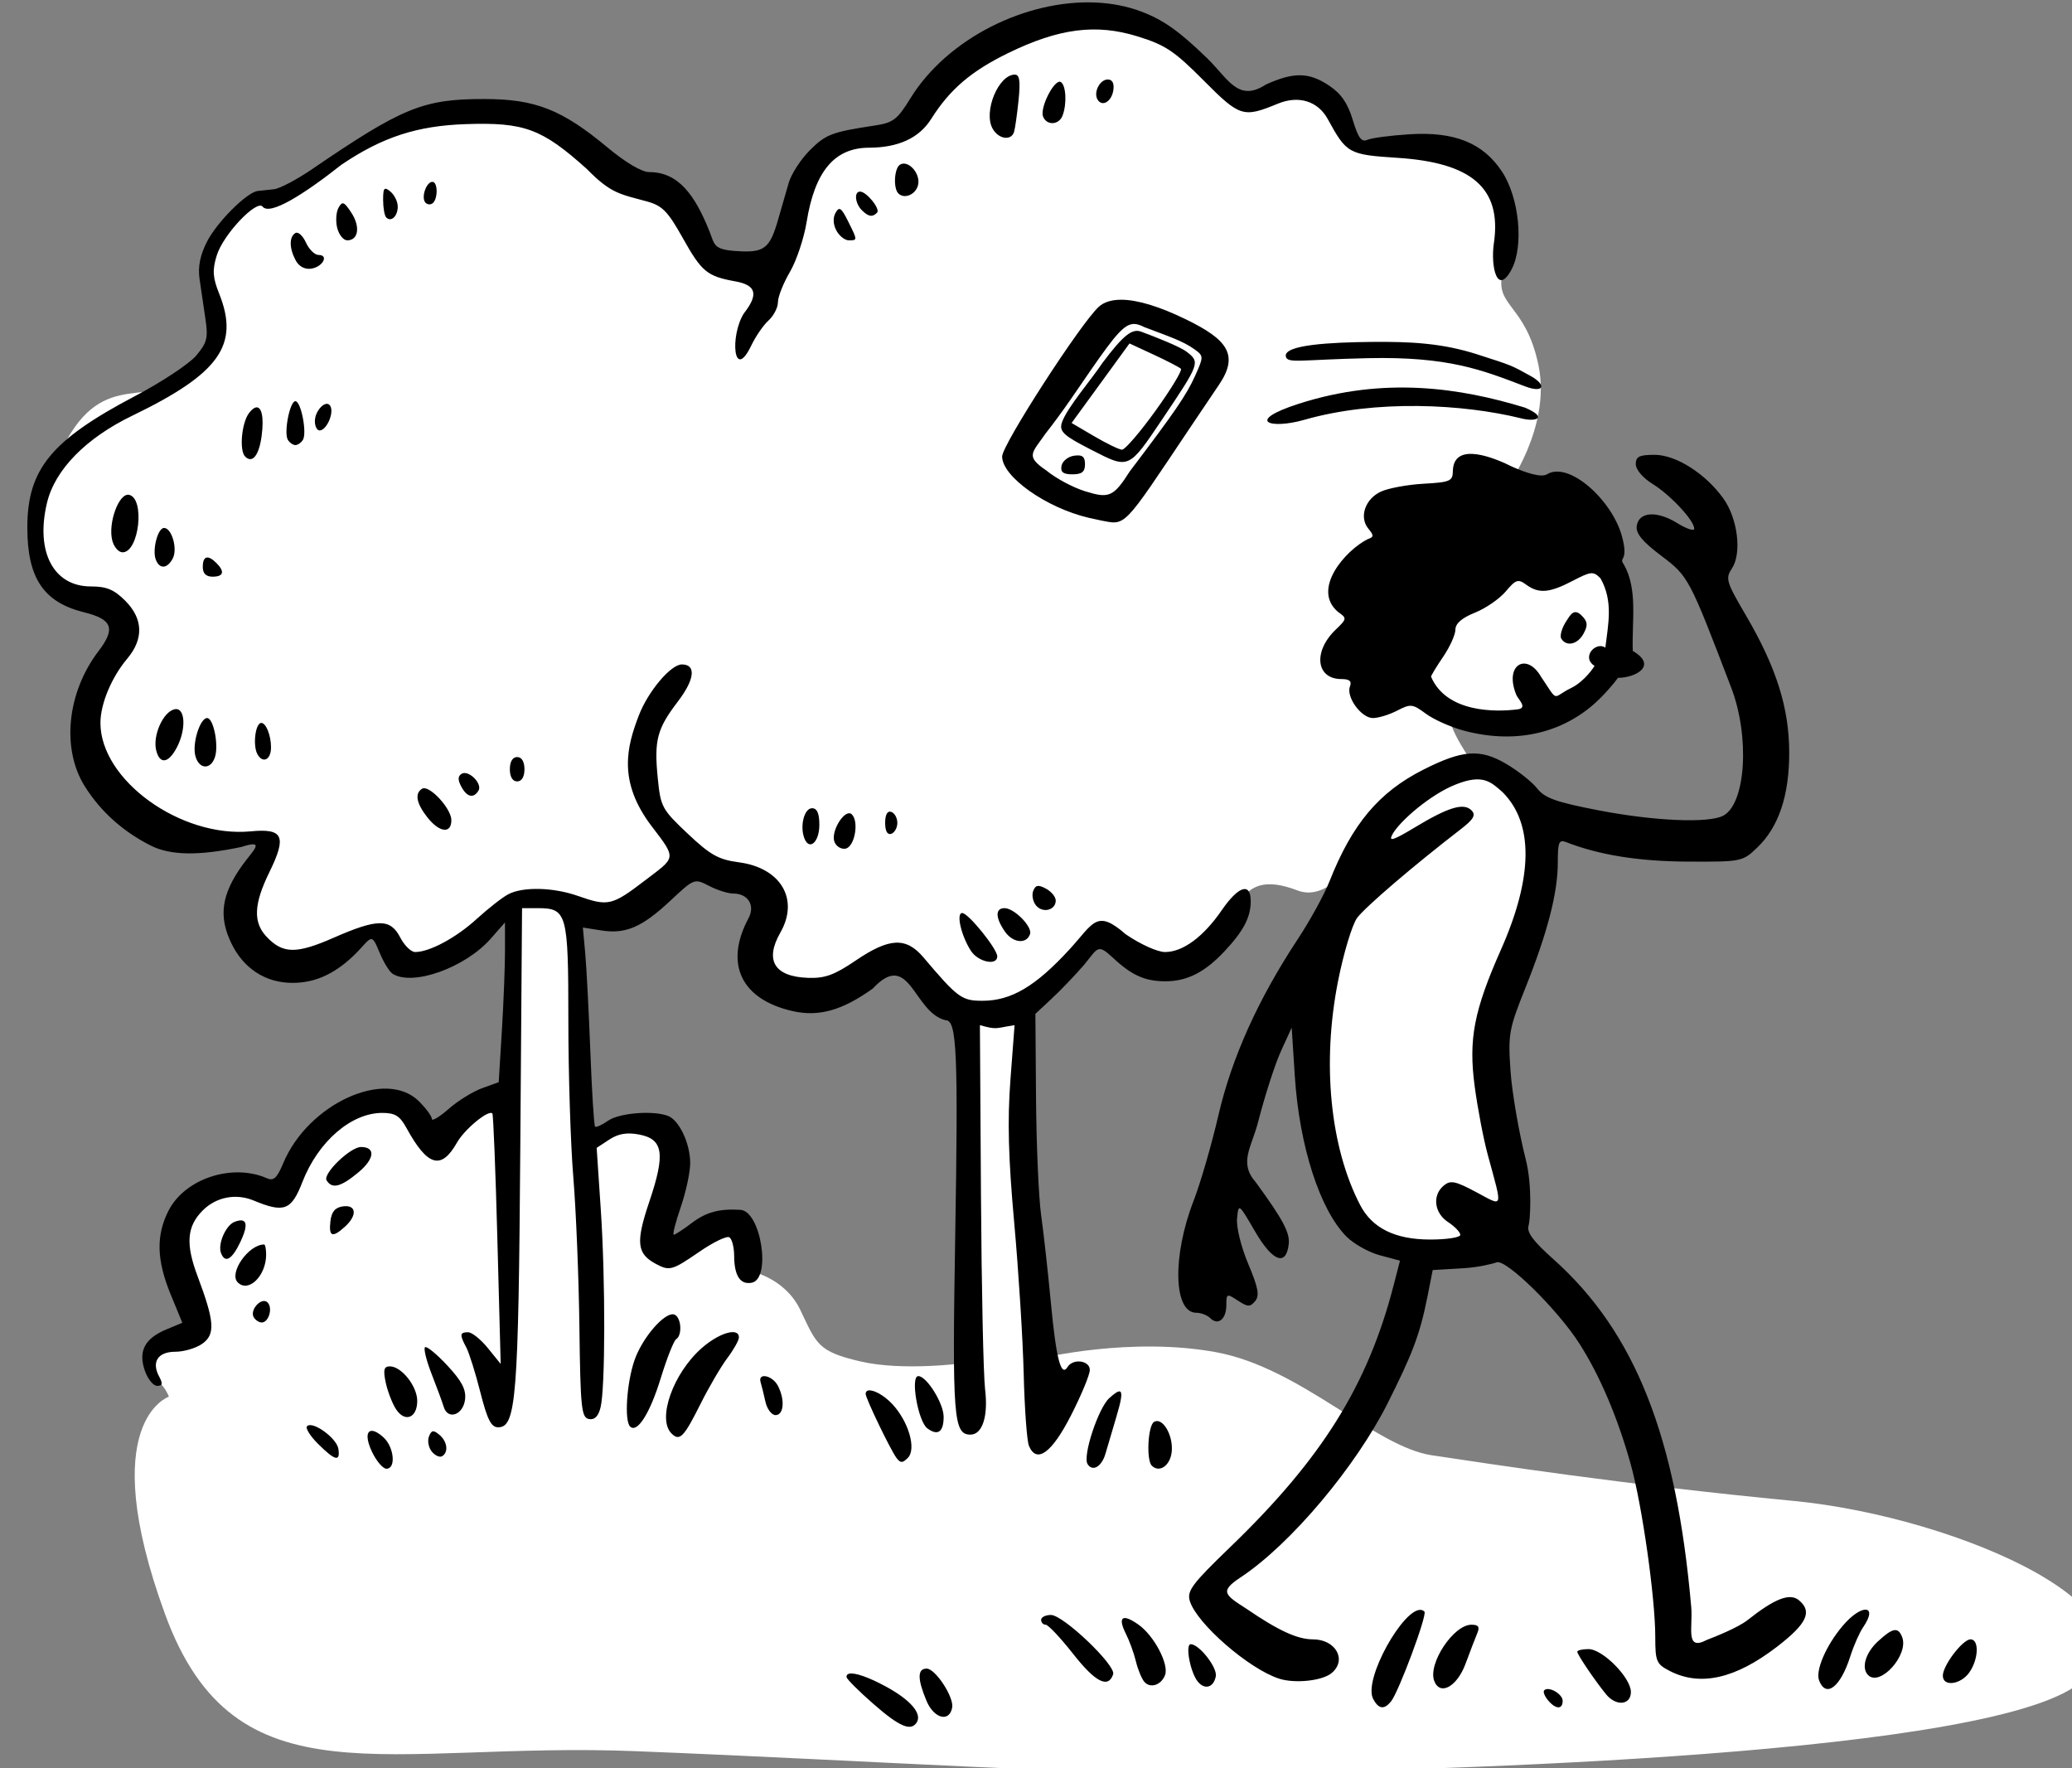 <?xml version="1.0" ?><!-- Created with Inkscape (http://www.inkscape.org/) --><svg height="327.325mm" id="svg67671" inkscape:version="1.1.1 (eb90963e84, 2021-10-02)" sodipodi:docname="offline.svg" version="1.1" viewBox="0 0 383.588 327.325" width="383.588mm" xmlns="http://www.w3.org/2000/svg" xmlns:inkscape="http://www.inkscape.org/namespaces/inkscape" xmlns:sodipodi="http://sodipodi.sourceforge.net/DTD/sodipodi-0.dtd" xmlns:svg="http://www.w3.org/2000/svg">
  <rect x="0" y="0" width="383.588" height="327.325" fill="#808080" stroke="none"/>
  <sodipodi:namedview bordercolor="#666666" borderopacity="1.0" id="namedview67673" inkscape:current-layer="layer1" inkscape:cx="1031.1881" inkscape:cy="1035.8718" inkscape:document-units="mm" inkscape:pagecheckerboard="0" inkscape:pageopacity="0.0" inkscape:pageshadow="2" inkscape:window-height="1016" inkscape:window-maximized="1" inkscape:window-width="1866" inkscape:window-x="54" inkscape:window-y="27" inkscape:zoom="0.64052329" pagecolor="#ffffff" showgrid="false"/>
  <defs id="defs67668"/>
  <g id="layer1" inkscape:groupmode="layer" inkscape:label="Capa 1" transform="translate(167.836,125.66)">
    <g id="g67648" style="display:inline" transform="matrix(0.265,0,0,0.265,-3379.05,-402.87)">
      <path d="m 16086.021,6483.867 c -4.034,0.044 -8.003,0.356 -11.867,0.955 -30.907,4.793 -87.134,36.853 -100.754,62.232 -13.621,25.38 -34.05,17.6 -58.234,23.336 -24.185,5.736 -25.262,44.791 -34.168,66.006 -8.905,21.215 -14.93,23.653 -28.725,22.238 -13.795,-1.414 -34.749,-21.923 -45.75,-38.502 -11.001,-16.579 -42.518,-23.101 -55.265,-36.852 -12.747,-13.751 -44.965,-34.495 -87.485,-32.217 -42.519,2.279 -90.45,22.473 -117.253,45.652 -26.804,23.18 -25.933,8.564 -43.831,21.215 -17.899,12.65 -29.915,37.127 -21.882,63.686 8.032,26.558 2.88,32.846 -22.44,54.375 -25.319,21.529 -59.632,-9.536 -87.57,59.217 -27.939,68.753 -2.964,81.071 27.42,97.336 30.383,16.265 19.033,13.044 1.135,58.932 -17.898,45.888 11.961,85.41 37.543,101.203 25.581,15.794 87.484,4.166 87.484,4.166 0,0 -42.695,33.865 -16.59,71.738 26.106,37.873 84.604,-8.486 84.604,-8.486 0,0 25.232,27.579 39.027,25.615 13.794,-1.964 59.193,-45.26 59.193,-45.26 l -4.461,131.82 c 0,0 -14.929,1.966 -22.525,7.309 -7.596,5.343 -27.852,31.271 -27.852,31.271 0,0 -14.493,-12.65 -21.041,-20.271 -6.548,-7.622 -10.827,-11.079 -35.884,-1.414 -25.058,9.665 -53.608,56.572 -53.608,56.572 0,0 -31.779,-14.065 -63.734,9.822 -31.955,23.887 3.927,64.825 7.943,82.74 4.016,17.915 -10.28,-2.6 -27.238,16.814 -16.959,19.414 -0.35,13.043 7.596,32.215 0,0 -51.903,17.13 -2.748,151.807 49.154,134.677 154.791,88.849 329.408,95.842 174.618,6.993 307.037,16.717 416.609,15.381 109.573,-1.336 513.054,-10.073 587.965,-60.361 74.911,-50.288 -80.579,-118.833 -196.787,-129.912 -116.208,-11.079 -212.018,-25.768 -252.18,-31.819 -40.162,-6.05 -91.499,-61.211 -150.957,-72.055 -59.457,-10.843 -121.883,4.244 -121.883,4.244 0,0 -9.306,-116.937 -11.925,-137.524 -2.62,-20.587 2.181,-109.533 2.181,-109.533 l 52.285,-48.494 c 0,0 25.583,18.386 54.744,18.15 29.161,-0.236 34.663,-31.823 41.735,-42.037 7.072,-10.215 16.762,-16.188 39.986,-7.309 23.224,8.879 42.869,-26.322 42.869,-26.322 0,0 -28.202,71.896 -33.877,118.727 -5.675,46.831 22.178,140.334 45.315,156.992 23.137,16.658 58.321,4.714 87.133,-3.693 28.812,-8.408 5.851,-46.044 -0.348,-88.867 -6.199,-42.823 -5.152,-72.446 15.365,-119.119 20.518,-46.673 10.949,-66.388 6.322,-95.539 -4.628,-29.151 -41.035,-31.979 -41.035,-31.979 0,0 -26.893,-38.816 -8.121,-30.723 18.771,8.093 51.251,0.157 82.42,-11.629 31.17,-11.786 32.185,-45.495 23.613,-85.9 -8.572,-40.405 -73.814,-62.686 -73.814,-62.686 0,0 31.516,-42.509 22.523,-86.039 -8.992,-43.53 -31.374,-40.924 -24.826,-65.439 6.548,-24.515 -4.54,-49.582 -11.263,-66.318 -6.722,-16.736 -34.661,-25.301 -68.362,-21.137 -33.702,4.165 -34.225,-13.279 -38.853,-28.994 -4.627,-15.715 -25.406,-14.535 -44.09,-5.971 -18.684,8.565 -29.162,-0.708 -52.822,-23.102 -20.704,-19.595 -52.131,-32.419 -80.37,-32.107 z m -270.632,591.678 c 0,0 41.144,10.827 46.515,19.625 5.371,8.798 -11.171,39.929 -3.222,54.334 7.95,14.405 48.341,20.98 63.918,11.893 15.577,-9.088 28.253,-26.105 39.425,-19.047 11.173,7.058 42.623,40.703 42.623,40.703 0,0 4.43,179.728 4,193.553 -0.429,13.825 -3.33,47.275 -3.33,47.275 0,0 -42.432,5.801 -72.404,-1.16 -29.972,-6.961 -30.619,-12.182 -42.006,-35.965 -11.387,-23.783 -37.168,-27.65 -37.168,-27.65 0,0 7.413,-21.945 -9.023,-28.906 -16.436,-6.961 -50.061,22.236 -54.787,15.662 -4.727,-6.574 14.61,-49.597 15.791,-59.555 1.182,-9.958 -6.983,-27.65 -21.916,-29.004 -14.932,-1.353 -41.897,9.184 -41.897,9.184 l -9.236,-159.424 c 0,0 26.21,13.535 38.027,2.32 11.817,-11.215 44.69,-33.838 44.69,-33.838 z" fill="#00B894" id="path65870" sodipodi:nodetypes="ssssssssssssssssscscsccscsscssscssssssscsccssscsssssscssscsssssssscsssscscsscssssccsc" style="fill:#ffffff;stroke-width:20;stroke-linecap:round;stroke-linejoin:round;stop-color:#000000" transform="translate(-3214.018,-5425.629)"/>
      <path d="m 16097.137,6473.465 c -48.207,-2.089 -103.426,24.826 -129.418,67.07 -9.074,14.748 -11.933,16.907 -24.959,18.877 -29.855,4.514 -34.076,6.129 -45.223,17.273 -6.257,6.26 -12.879,16.46 -14.713,22.67 -1.833,6.212 -5.069,17.419 -7.191,24.91 -6.081,21.46 -9.753,24.233 -30.16,22.764 -15.603,-1.124 -14.357,-4.61 -18.15,-14.022 -9.975,-24.755 -21.392,-41.089 -41.942,-41.089 -5.22,0 -16.495,-6.649 -29.199,-17.223 -31.862,-26.515 -50.329,-33.769 -85.952,-33.818 -42.738,-0.049 -57.113,5.798 -120.371,48.973 -10.68,7.292 -22.663,13.611 -26.623,14.039 -3.962,0.429 -9.063,0.985 -11.338,1.215 -7.555,0.795 -28.511,21.724 -35.535,35.49 -4.75,9.315 -6.372,17.422 -5.168,25.859 0.965,6.762 2.802,19.259 4.084,27.773 2.035,13.533 1.225,16.787 -6.429,25.889 -4.819,5.724 -24.02,18.431 -42.668,28.234 -58.624,30.82 -75.289,51.153 -75.289,91.846 0,35.275 11.316,52.205 39.568,59.195 19.884,4.918 22.261,11.289 10.143,27.178 -22.075,28.942 -26.014,68.48 -9.424,94.637 11.096,17.5 26.296,31.152 45.707,41.055 13.806,7.044 33.668,7.38 63.519,1.074 17.727,-5.711 7.924,2.686 0.744,12.684 -14.65,20.401 -16.83,35.804 -7.728,54.605 8.587,17.739 23.974,27.677 42.828,27.652 16.477,-0.023 30.824,-6.897 45.316,-21.723 10.353,-11.062 9.795,-12.905 15.623,1.041 2.737,6.557 6.772,13.029 8.963,14.383 14.184,8.766 50.742,-4.378 68.534,-24.643 l 9.898,-11.275 v 20.018 c 0,11.012 -0.982,36.119 -2.189,55.797 l -2.188,35.773 -11.654,4.215 c -6.413,2.316 -16.921,8.834 -23.352,14.48 -6.43,5.647 -11.693,8.787 -11.693,6.973 0,-1.81 -4.041,-7.332 -8.977,-12.27 -23.181,-23.183 -77.526,1.591 -94.881,43.25 -4.256,10.217 -6.705,12.51 -11.23,10.514 -24.31,-10.719 -57.44,0.152 -68.897,22.607 -8.805,17.26 -8.346,34.534 1.555,58.613 l 8.092,19.674 -11.303,4.721 c -15.014,6.28 -19.614,15.172 -14.861,28.801 2.022,5.805 5.878,10.553 8.57,10.553 3.78,0 4.095,-1.498 1.383,-6.564 -5.468,-10.218 -0.815,-17.273 11.393,-17.273 5.936,0 14.346,-2.488 18.687,-5.525 9.323,-6.533 8.711,-15.527 -3.228,-47.303 -8.465,-22.54 -7.49,-34.764 3.664,-45.916 9.344,-9.347 23.164,-12.035 35.5,-6.904 21.318,8.867 26.373,6.955 34.082,-12.906 10.966,-28.244 34.054,-48.254 55.711,-48.279 9.05,-0.01 12.346,2.036 17.023,10.576 14.698,26.831 24.248,29.577 35.27,10.143 5.312,-9.368 22.115,-23.197 24.718,-20.342 0.658,0.722 2.234,40.387 3.5,88.143 l 2.307,86.828 -8.961,-11.068 c -4.931,-6.087 -11.15,-11.065 -13.824,-11.065 -5.807,0 -6.012,1.702 -1.272,10.559 1.973,3.689 6.398,17.763 9.828,31.275 4.875,19.199 7.593,24.564 12.434,24.564 12.61,-2e-4 14.206,-20.127 15.488,-195.248 l 1.225,-167.389 h 10.822 c 20.61,0 21.526,3.336 21.526,78.371 0,37.222 1.559,86.529 3.466,109.572 1.909,23.042 3.824,70.224 4.258,104.846 0.705,56.376 1.398,63.069 6.625,64.07 3.956,0.762 6.577,-1.824 8.129,-8.014 3.382,-13.469 3.479,-88.879 0.18,-138.293 l -2.879,-43.123 8.822,-5.781 c 6.274,-4.109 12.268,-5.136 20.731,-3.547 16.998,3.19 18.573,13.311 7.275,46.781 -9.653,28.6 -8.838,36.449 4.539,43.608 9.566,5.121 11.348,4.619 30.52,-8.568 9.632,-6.628 19,-11.135 20.81,-10.014 1.814,1.119 3.33,6.926 3.35,12.902 0.07,13.973 4.226,20.358 12.271,18.834 13.838,-2.629 6.488,-50.025 -7.894,-50.91 -14.811,-0.909 -23.878,1.546 -34,9.201 -5.961,4.513 -11.623,8.201 -12.584,8.201 -0.96,-2e-4 1.236,-8.665 4.879,-19.262 3.644,-10.592 6.627,-24.46 6.627,-30.812 0,-13.605 -7.675,-29.946 -15.475,-32.938 -10.416,-3.997 -34.093,-2.108 -41.873,3.34 -4.283,3 -8.387,4.856 -9.121,4.121 -0.735,-0.734 -2.212,-24.258 -3.283,-52.275 -1.069,-28.017 -2.685,-59.004 -3.586,-68.861 l -1.645,-17.922 12.807,2.019 c 17.118,2.699 28.45,-2.178 48.39,-20.828 16.579,-15.51 16.725,-15.567 26.977,-10.266 5.67,2.933 13.26,5.33 16.871,5.33 10.365,0 15.477,8.284 10.66,17.281 -17.034,31.83 -5.145,56.745 30.947,64.857 18.219,4.093 34.503,-0.494 55.827,-15.721 26.063,-27.996 28.343,16.932 51.097,22.115 7.677,0 8.682,23.097 6.547,150.553 -2.128,126.992 -1.216,138.875 10.651,138.875 8.356,0 12.498,-12.851 10.214,-31.686 -1.18,-9.729 -2.472,-70.933 -2.88,-136.014 l -0.735,-118.326 c 12.252,3.44 10.587,2.097 24.211,0 l -2.902,38.309 c -2.145,28.303 -1.457,54.31 2.642,99.596 3.049,33.711 6.035,81.211 6.635,105.557 0.6,24.348 2.25,47.031 3.668,50.406 5.356,12.759 16.003,5.007 29.477,-21.461 7.149,-14.045 13.027,-28.22 13.047,-31.498 0.05,-6.708 -11.718,-8.31 -15.549,-2.115 -4.553,7.366 -7.983,-5.875 -11.672,-45.055 -2.011,-21.344 -5.062,-48.766 -6.781,-60.94 -1.722,-12.175 -3.317,-48.812 -3.573,-81.416 l -0.445,-59.283 11.369,-10.59 c 6.255,-5.823 16.465,-16.485 22.686,-23.689 9.811,-12.011 9.298,-14.984 20.431,-4.602 12.902,12.022 22.16,16.137 36.305,16.137 15.228,0 27.506,-6.231 41.355,-20.988 13.269,-14.141 18.286,-23.734 18.286,-34.971 0,-13.358 -8.556,-10.674 -20.276,6.359 -12.792,18.595 -27.143,29.17 -39.588,29.17 -5.3,0 -17.369,-5.464 -27.523,-12.455 -20.41,-17.851 -22.513,-7.624 -39.006,10.373 -23.869,26.051 -40.893,36.131 -61.01,36.131 -14.513,0 -17.3,-2.048 -41.193,-30.264 -12.151,-14.35 -23.796,-13.838 -47.258,2.078 -15.028,10.194 -21.552,12.574 -33.351,12.17 -23.556,-0.81 -30.515,-12.18 -19.381,-31.654 13.276,-23.223 0.332,-45.167 -28.934,-49.049 -14.311,-1.9 -19.899,-5.023 -35.801,-20.014 -17.997,-16.968 -18.937,-18.705 -20.918,-38.721 -2.633,-26.557 -0.56,-34.458 14.065,-53.621 11.777,-15.425 12.9,-25.875 2.787,-25.875 -7.786,0 -23.685,18.886 -30.15,35.814 -8.093,21.193 -15.129,45.728 9.315,77.584 17.625,22.971 16.402,21.171 -5.274,37.736 -22.724,17.36 -25.478,17.989 -46.401,10.609 -17.225,-6.079 -38.437,-6.61 -48.744,-1.223 -4.09,2.141 -14.042,9.918 -22.117,17.287 -14.428,13.166 -32.909,23.092 -43.01,23.092 -2.822,0 -7.507,-4.597 -10.41,-10.215 -6.87,-13.283 -15.827,-13.229 -46.608,0.281 -26.102,11.456 -35.548,11.261 -46.937,-0.963 -9.296,-9.979 -8.692,-22.767 2.123,-44.816 12.325,-25.129 9.775,-30.776 -12.916,-28.598 -48.916,4.701 -105.074,-35.774 -105.074,-75.727 0,-13.283 7.715,-31.802 18.681,-44.832 11.676,-13.879 11.194,-27.971 -1.394,-40.557 -7.783,-7.784 -13.015,-9.953 -23.998,-9.953 -26.12,0 -38.816,-24.247 -30.61,-58.455 5.541,-23.099 27.132,-45.143 59.565,-60.818 60.843,-29.411 75.059,-49.35 60.715,-85.203 -4.513,-11.275 -4.856,-16.318 -1.803,-26.457 4.531,-15.028 28.123,-39.481 32.133,-34.383 5.017,6.378 28.418,-8.238 55.021,-29.221 28.907,-19.599 53.329,-27.25 86.75,-28.398 41.05,-1.414 53.315,3.119 84.721,31.312 17.055,17.443 23.333,17.546 42.195,22.738 10.556,2.931 14.462,6.937 24.827,25.473 13.212,23.622 16.993,26.743 36.703,30.303 14.695,2.65 16.403,9.077 5.961,22.426 -9.8,15.533 -7.279,48.256 5.185,22.443 3.032,-6.385 8.465,-14.284 12.08,-17.553 3.612,-3.27 6.569,-9.022 6.569,-12.781 0,-3.758 3.759,-13.249 8.355,-21.09 4.598,-7.843 9.854,-23.554 11.684,-34.916 5.709,-35.456 19.49,-51.831 43.636,-51.893 20.405,-0.041 34.968,-6.762 43.321,-19.996 13.15,-20.828 27.958,-33.489 54.045,-46.201 35.234,-17.172 61.185,-20.516 90.033,-11.604 19.537,6.032 25.813,10.213 46.277,30.799 25.375,25.524 27.667,26.243 51.918,16.244 14.52,-5.986 27.952,-1.811 34.881,10.84 13.166,24.05 14.487,24.78 48.801,27.008 51.411,3.335 72.893,20.901 67.205,59.639 -2.373,16.158 2.304,37.417 12.469,18.1 8.555,-16.545 5.199,-49.999 -6.84,-68.189 -13.206,-19.957 -33.055,-27.979 -64.41,-26.029 -13.341,0.83 -26.653,2.575 -29.579,3.877 -4.13,1.836 -6.422,-1.277 -10.214,-13.861 -3.53,-11.709 -8.114,-18.379 -16.461,-23.955 -14.159,-9.457 -24.748,-9.641 -44.297,-0.771 -19.428,12.669 -26.373,-4.223 -40.862,-18.279 -19.682,-19.101 -30.735,-26.928 -46.287,-32.781 -9.932,-3.739 -20.682,-5.766 -31.806,-6.248 z m -56.356,50.354 c -11.367,0 -22.039,25.591 -15.654,37.525 4.032,7.533 13.097,9.025 15.105,2.484 0.72,-2.342 2.133,-12.303 3.139,-22.135 1.364,-13.323 0.702,-17.875 -2.59,-17.875 z m 64.928,3.402 c -5.608,0 -10.196,9.11 -7.109,14.107 3.271,5.294 9.825,1.297 11.002,-6.711 0.694,-4.715 -0.716,-7.396 -3.893,-7.396 z m -32.803,1.793 c -4.255,-2.629 -14.808,17.818 -12.418,24.055 2.483,6.463 11.046,6.096 13.61,-0.588 3.135,-8.17 2.474,-21.202 -1.192,-23.467 z m -110.195,56.984 c -0.753,0.067 -1.482,0.3 -2.166,0.723 -4.006,2.474 -4.818,16.42 -1.168,20.072 4.466,4.466 12.932,0.405 13.951,-6.695 0.995,-6.931 -5.35,-14.566 -10.617,-14.1 z m -328.838,12.729 c -3.999,0 -7.733,9.961 -5.246,13.984 1.069,1.734 3.373,2.271 5.117,1.195 4.051,-2.504 4.158,-15.176 0.131,-15.18 z m -33.187,4.918 c -0.985,0.521 -1.227,2.904 -1.227,7.719 0,5.537 0.981,11.047 2.178,12.244 3.466,3.465 8.037,-0.879 8.037,-7.637 0,-3.408 -2.298,-8.1 -5.108,-10.434 -1.085,-0.901 -1.948,-1.523 -2.63,-1.814 -0.512,-0.219 -0.922,-0.252 -1.25,-0.078 z m 331.941,1.893 c -4.259,0 -3.489,8.241 1.207,12.94 4.633,4.631 7.389,5.1 10.678,1.81 2.524,-2.523 -7.329,-14.75 -11.885,-14.75 z m -360.754,8.324 c -1.277,-0.498 -2.249,0.568 -3.576,2.941 -1.696,3.026 -2.106,9.394 -0.912,14.146 1.193,4.751 4.348,8.639 7.011,8.639 7.822,0 9.249,-9.558 2.883,-19.277 -2.547,-3.887 -4.129,-5.951 -5.406,-6.449 z m 347.189,4.137 c -1.262,-0.827 -2.263,0.085 -3.546,2.379 -1.915,3.421 -1.695,8.095 0.589,12.357 2.017,3.771 5.914,6.854 8.657,6.854 6.19,0 6.192,0.055 -0.588,-13.537 -2.326,-4.66 -3.848,-7.226 -5.112,-8.053 z m -379.289,16.365 c -0.606,-0.192 -1.164,-0.161 -1.63,0.127 -4.403,2.727 -4.301,10.635 0.255,19.148 2.25,4.204 6.367,6.39 10.799,5.736 8.1,-1.196 12.584,-9.572 5.123,-9.572 -2.664,0 -6.63,-3.913 -8.81,-8.703 -1.636,-3.59 -3.908,-6.162 -5.729,-6.736 z m 575.467,46.719 c -6.769,-0.038 -12.074,1.573 -15.746,4.856 -12.475,11.158 -67.596,96.467 -67.596,104.619 0,14.082 30.645,35.813 60.387,42.82 7.054,1.663 11.727,2.505 13.68,2.847 14.419,2.527 15.56,-4.409 77.535,-95.903 14.279,-21.08 5.072,-31.714 -23,-45.432 -18.629,-9.104 -33.978,-13.743 -45.26,-13.807 z m 8.699,16.92 v 0 c 2.248,-0.022 4.535,0.812 7.258,2.188 17.572,6.707 26.889,9.627 35.242,15.625 6.276,4.591 6.284,5.078 0.231,18.5 -5.984,13.27 -14.015,25.012 -45.502,66.521 -11.626,18.287 -14.782,19.146 -31.393,14.006 -8.428,-2.607 -20.563,-9.124 -26.965,-14.482 -14.962,-10.095 -9.998,-12.138 -0.689,-25.668 12.478,-15.837 22.455,-31.077 32.01,-44.861 16.674,-23.994 23.057,-31.763 29.8,-31.828 z m 5.11,5.391 c -6.245,-2.308 -12.225,2.006 -27.24,22.053 -7.16,10.933 -24.474,30.853 -28.096,41.246 -2.293,6.581 1.516,9.484 20.691,19.32 26.279,13.477 25.685,13.742 49.746,-22.039 25.825,-38.402 26.115,-39.241 16.7,-46.522 -4.732,-3.659 -22.084,-10.467 -31.801,-14.059 z m 160.511,7.152 c -27.683,0.286 -61.051,1.946 -59.478,10.102 0.998,5.187 9.891,2.295 57.298,1.251 56.251,-1.239 79.625,8.141 109.779,19.668 13.248,5.065 15.569,-0.825 3.765,-7.323 -13.511,-7.437 -12.168,-6.994 -37.033,-14.979 -24.649,-7.917 -46.647,-9.005 -74.331,-8.719 z m -168.683,1.071 16.986,7.871 c 9.344,4.328 17.868,8.75 18.942,9.822 1.074,1.072 -6.917,14.27 -17.758,29.324 -10.841,15.056 -21.378,27.301 -23.418,27.203 -2.041,-0.095 -10.794,-4.334 -19.455,-9.42 l -15.746,-9.246 20.224,-27.777 z m 118.246,42.13 c -37.974,12.21 -20.042,18.061 3.918,11.199 50.144,-14.36 111.117,-11.004 151.496,-1.001 10.744,2.751 18.723,-0.61 2.652,-7.485 -44.678,-13.682 -98.066,-22.006 -158.066,-2.713 z m -700.955,-1.792 c -3.927,0 -8.232,22.183 -5.242,27.023 1.231,1.995 3.589,3.623 5.242,3.623 1.652,0 4.014,-1.628 5.246,-3.623 2.989,-4.84 -1.316,-27.023 -5.246,-27.023 z m 22.055,1.834 c -3.447,-0.049 -8.436,5.961 -8.436,12.205 0,3.516 1.479,6.393 3.287,6.393 4.51,0 9.765,-10.931 7.84,-16.312 -0.564,-1.578 -1.542,-2.269 -2.691,-2.285 z m -49.744,2.539 c -1.35,0.326 -2.942,1.607 -4.723,3.941 -5.168,6.776 -6.896,26.158 -2.703,30.35 5.032,5.033 9.665,-0.69 11.504,-14.215 1.83,-13.449 -0.03,-21.054 -4.078,-20.076 z m 977.187,33.084 c -10.652,0 -13.107,1.224 -13.107,6.533 0,3.778 4.964,9.602 11.773,13.809 12.497,7.726 29.086,25.561 29.086,31.273 0,1.883 -5.34,0.121 -11.863,-3.91 -14.357,-8.871 -26.888,-7.992 -28.313,1.986 -0.746,5.214 3.838,10.792 17.088,20.795 19.073,14.402 19.506,15.213 48.947,92.262 13.071,34.208 10.166,80.881 -5.564,89.299 -10.154,5.436 -48.066,3.822 -87.061,-3.701 -29.794,-5.752 -37.657,-8.559 -42.984,-15.328 -3.586,-4.559 -13.376,-12.305 -21.758,-17.217 -18.102,-10.608 -30.378,-9.729 -57.773,4.129 -31.051,15.711 -49.69,37.89 -65.549,78.014 -3.7,9.361 -13.675,27.544 -22.166,40.397 -27.663,41.88 -46.117,82.837 -55.436,123.047 -4.773,20.601 -12.555,47.415 -17.285,59.586 -15.051,38.711 -14.121,78.318 1.84,78.318 3.306,0 7.715,1.706 9.799,3.789 5.404,5.405 11.193,0.655 11.193,-9.18 0,-8.031 0.343,-8.163 8.033,-3.125 6.958,4.559 8.571,4.611 12.086,0.379 3.206,-3.863 2.2,-9.296 -4.816,-25.965 -5.026,-11.937 -8.417,-25.726 -7.82,-31.795 1.045,-10.645 1.131,-10.58 12.527,9.031 12.263,21.102 21.725,24.726 23.564,9.021 0.934,-8 -3.906,-17.121 -22.953,-43.23 -12.236,-13.8 -2.965,-24.5 1.578,-42.25 4.625,-18.08 11.791,-40.299 15.928,-49.375 l 7.52,-16.496 2.193,34.049 c 3.138,48.729 17.562,93.418 36.152,112.008 5.087,5.086 15.563,10.938 23.28,13 l 14.033,3.754 -4.486,17.34 c -18.084,69.852 -50.072,121.045 -114.299,182.91 -26.41,25.442 -30.164,30.452 -28.047,37.457 4.755,15.741 41.358,47.566 62.441,54.293 11.068,3.532 30.09,1.507 36.6,-3.894 10.98,-9.117 2.963,-23.584 -13.072,-23.584 -10.782,0 -24.154,-6.146 -46.245,-21.26 -15.249,-9.819 -19.201,-12.167 -4.275,-22.019 35.241,-23.262 80.942,-77.965 102.936,-121.995 16.297,-32.628 22.148,-46.414 27.599,-73.97 l 3.705,-18.729 21.805,-1.288 c 9.872,-0.583 20.097,-3.043 22.848,-4.098 6.513,-2.501 42.516,32.834 57.8,56.73 14.316,22.379 26.849,51.864 35.928,84.512 7.944,28.582 17.102,93.094 17.102,120.5 0,17.004 0.794,18.876 10.047,23.662 21.345,11.037 45.902,5.51 74.998,-16.879 20.897,-16.078 24.883,-24.542 15.302,-32.492 -6.321,-5.249 -16.861,-1.176 -35.796,13.816 -6.87,5.446 -23.764,12.087 -28.506,13.89 -15.367,8.145 -9.669,-8.651 -10.914,-22.881 -10.4,-118.857 -39.018,-191.997 -96.481,-243.211 -14.045,-12.522 -18.593,-18.703 -17.149,-23.311 1.083,-3.451 2.748,-27.648 -2.019,-46.376 -4.772,-18.73 -9.535,-46.392 -10.594,-61.475 -1.8,-25.759 -1.175,-29.277 10.266,-57.887 15.533,-38.836 22.746,-66.656 22.746,-87.725 0,-14.505 0.779,-16.37 5.957,-14.354 23.082,8.998 50.724,13.41 84.889,13.562 37.519,0.166 38.215,0.025 48.461,-9.775 15.066,-14.414 22.435,-36.403 22.365,-66.67 -0.08,-30.991 -9.078,-59.431 -30.193,-95.449 -13.885,-23.69 -14.508,-25.8 -9.727,-33.094 6.895,-10.524 3.93,-34.602 -5.976,-48.512 -12.433,-17.463 -33.169,-30.654 -48.188,-30.654 z m -401.871,0.445 c -0.986,-0.102 -2.187,-0.037 -3.635,0.17 -4.196,0.598 -8.138,3.77 -8.762,7.047 -0.846,4.425 1.118,5.957 7.625,5.957 6.591,0 8.764,-1.743 8.764,-7.045 0,-4.014 -1.033,-5.824 -3.992,-6.129 z m 260.984,10.742 c -0.08,7.199 -1.812,7.96 -20.431,9.004 -11.188,0.626 -24.593,3.097 -29.787,5.488 -11.099,5.113 -15.441,17.881 -8.809,25.912 3.94,4.774 3.867,5.872 -0.475,7.314 -15.4,7.72 -39.499,34.953 -20.724,50.828 6.328,4.43 6.275,4.786 -1.739,12.498 -15.844,15.251 -13.593,34.4 4.049,34.4 5.721,0 7.429,1.458 6.018,5.135 -2.82,7.348 7.897,22.105 16.051,22.105 3.796,0 11.427,-2.339 16.959,-5.199 9.387,-4.855 10.724,-4.713 20.027,2.168 5.483,4.052 17.352,9.354 26.377,11.781 38.994,10.484 72.583,0.227 95.422,-22.611 8.092,-8.093 12.395,-14.222 12.395,-14.222 12.161,0 28.108,-8.449 10.36,-18.795 -0.758,-20.767 3.689,-42.76 -6.206,-60.382 -4.096,-5.619 3.694,-1.166 -1.372,-19.774 -6.868,-25.226 -37.045,-52.629 -52.371,-43.237 -4.011,2.458 -14.654,-1.032 -24.08,-5.203 -11.594,-5.821 -41.017,-18.46 -41.664,2.789 z m -924.908,16.746 c -7.005,-1.325 -14.695,19.698 -11.648,31.836 1.148,4.584 4.395,8.332 7.215,8.332 11.614,0 15.811,-38.016 4.433,-40.168 z m 24.533,23.142 c -4.364,0 -8.355,15.346 -5.756,22.127 2.631,6.851 8.041,6.465 11.87,-0.848 3.495,-6.664 -0.702,-21.279 -6.114,-21.279 z m 29.584,20.734 c -1.632,0.467 -2.513,2.649 -2.513,6.508 0,4.541 2.268,6.809 6.806,6.809 7.72,0 8.73,-3.529 2.727,-9.533 -3.003,-3.001 -5.387,-4.25 -7.02,-3.783 z m 967.112,10.943 c 2.628,-0.244 4.28,0.978 6.798,3.496 9.139,16.171 5.334,32.125 3.413,48.457 -6.408,-4.624 -17.21,6.465 -7.535,12.766 0,0 -6.622,10.719 -16.455,15.456 -13.585,6.544 -8.284,10.958 -21.126,-8.194 -9.875,-16.883 -25.8,-8.205 -17.086,12.967 1.351,3.276 8.828,9.635 -0.04,10.201 -13.809,1.678 -48.644,2.568 -59.523,-22.907 0,-0.807 3.831,-7.11 8.512,-14.008 4.68,-6.901 8.511,-15.407 8.511,-18.908 0,-4.245 4.538,-8.178 13.635,-11.818 7.498,-3 17.185,-9.677 21.529,-14.838 7,-8.318 8.621,-8.855 14.256,-4.732 8.809,6.44 16.192,5.84 32.453,-2.633 6.424,-3.349 10.03,-5.061 12.659,-5.305 z m -17.026,33.352 c -3.157,4.815 -4.75,10.357 -3.539,12.31 3.625,5.873 11.518,4.029 15.627,-3.65 3.042,-5.682 2.778,-8.287 -1.248,-12.312 -5.536,-5.804 -8.133,-0.463 -10.84,3.652 z m -972.154,61.601 c -8.035,1.547 -15.601,18.335 -12.979,28.793 2.53,10.068 8.748,9.019 14.606,-2.465 6.522,-12.785 5.6,-27.721 -1.627,-26.328 z m 22.603,6.166 c -4.949,0 -10.477,17.517 -8.283,26.258 2.421,9.641 10.821,10.196 13.77,0.908 2.687,-8.472 -1.087,-27.166 -5.487,-27.166 z m 37.844,3.406 c -4.16,0 -6.106,15.785 -2.695,21.879 3.77,6.733 9.471,3.859 9.471,-4.775 0,-8.351 -3.469,-17.104 -6.776,-17.104 z m 178.733,23.836 c -3.179,0 -5.11,3.215 -5.11,8.512 0,5.297 1.931,8.512 5.11,8.512 3.176,0 5.107,-3.215 5.107,-8.512 0,-5.297 -1.931,-8.512 -5.107,-8.512 z m -36.817,11.166 c -0.731,0.01 -1.417,0.179 -2.025,0.555 -2.633,1.625 -2.694,4.27 -0.207,8.916 3.95,7.38 8.541,8.477 12.008,2.869 2.63,-4.254 -4.654,-12.386 -9.774,-12.34 z m 725.258,13.404 c 21.72,21.722 21.331,59.273 -1.141,109.928 -18.93,42.668 -22.761,62.597 -18.373,95.566 2.033,15.278 6.154,36.805 9.151,47.83 10.505,38.616 11.232,36.334 -8.244,25.947 -14.482,-7.72 -17.825,-8.392 -22.496,-4.516 -8.2,6.805 -6.734,19.146 3.023,25.543 4.684,3.067 8.516,7.074 8.516,8.902 0,1.831 -9.578,3.295 -21.284,3.269 -24.375,-0.064 -40.372,-8.014 -48.752,-24.227 -20.936,-40.483 -26.697,-98.958 -15.394,-156.184 3.884,-19.666 9.893,-39.584 13.351,-44.264 5.598,-7.581 39.415,-36.526 72.247,-61.836 9.091,-7.011 10.843,-9.996 7.74,-13.203 -5.4,-5.582 -16.023,-2.441 -39.387,11.649 -15.394,9.284 -18.804,10.381 -16.008,5.156 4.95,-9.251 26.799,-28.145 44.411,-35.004 18.836,-7.494 24.447,-1.81 32.64,5.442 z m -752.594,-2.68 c -0.892,-0.186 -1.667,-0.118 -2.275,0.258 -5.281,3.264 -4.003,10.188 3.682,19.955 8.416,10.701 16.777,11.701 16.777,2.008 0,-7.205 -11.94,-20.92 -18.184,-22.221 z m 270.155,13.861 c -5.443,0 -8.641,12.446 -5.373,20.963 3.454,9 10.48,2.745 10.48,-9.33 0,-8.069 -1.561,-11.633 -5.107,-11.633 z m 55.334,2.555 c -2.694,-0.9 -4.258,1.909 -4.258,7.66 0,5.752 1.564,8.56 4.258,7.662 2.342,-0.781 4.257,-4.229 4.257,-7.662 0,-3.435 -1.915,-6.881 -4.257,-7.66 z m -29.479,0.963 c -5.051,0.132 -12.68,13.49 -10.18,20.006 1.215,3.164 4.698,5.282 7.739,4.707 6.329,-1.2 9.566,-18.746 4.41,-23.902 -0.58,-0.58 -1.247,-0.829 -1.969,-0.811 z m 131.666,50.801 c -1.347,0.246 -2.22,1.377 -3.021,3.465 -1.119,2.913 -0.218,7.485 2.002,10.158 4.665,5.62 13.751,3.315 13.751,-3.49 0,-2.541 -3.087,-6.275 -6.857,-8.295 -2.704,-1.447 -4.528,-2.084 -5.875,-1.838 z m -23.019,15.484 c -6.63,0 -6.501,6.713 0.324,16.457 5.57,7.951 15.082,8.841 17.482,1.633 1.709,-5.132 -11.047,-18.09 -17.806,-18.09 z m -29.598,3.404 c -4.365,0 -0.705,15.914 6.07,26.391 5.075,7.845 18.418,10.667 18.418,3.894 0,-5.256 -20.236,-30.285 -24.488,-30.285 z m -420.018,163.443 c -7.484,0 -26.831,18.747 -24.027,23.283 3.856,6.241 9.915,4.71 22.324,-5.652 11.265,-9.406 12.061,-17.631 1.703,-17.631 z m -12.621,41.475 c -5.487,0.779 -7.968,3.751 -8.738,10.455 -1.237,10.756 1.359,11.705 10.174,3.727 8.769,-7.938 8.003,-15.522 -1.436,-14.182 z m -70.562,9.836 c -1.254,-0.183 -2.966,0.139 -5.135,0.971 -6.138,2.358 -11.857,15.504 -9.469,21.777 2.809,7.384 7.62,4.664 13.475,-7.617 4.528,-9.492 4.89,-14.583 1.129,-15.131 z m 15.507,16.791 c -10.93,0 -24.86,20.021 -18.414,26.467 7.515,7.516 19.84,-4.557 19.84,-19.432 0,-3.869 -0.642,-7.035 -1.426,-7.035 z m 0.684,39.537 c -4.382,-0.897 -10.655,6.872 -7.861,11.391 1.208,1.953 3.684,3.551 5.506,3.551 4.933,0 7.906,-10.175 4.086,-13.992 -0.517,-0.517 -1.105,-0.821 -1.731,-0.949 z m 283.789,9.297 c -7.293,1.379 -20.831,17.662 -25.81,32.281 -5.379,15.787 -7.075,41.923 -2.985,46.014 4.926,4.93 13.838,-9.06 21.336,-33.498 4.33,-14.104 9.213,-26.476 10.856,-27.49 4.2,-2.598 3.722,-14.207 -0.696,-16.938 -0.744,-0.46 -1.659,-0.566 -2.701,-0.369 z m 40.647,12.601 c -5.11,0.947 -12.458,4.833 -19.358,10.893 -20.011,17.57 -31.339,49.484 -21.174,59.65 5.713,5.716 8.595,2.782 20.34,-20.711 5.782,-11.568 14.176,-25.91 18.651,-31.873 4.477,-5.961 8.134,-12.473 8.134,-14.473 0,-1.818 -0.855,-2.936 -2.33,-3.424 -1.106,-0.366 -2.56,-0.378 -4.263,-0.062 z m -212.731,10.338 c -1.058,1.061 1.034,9.477 4.653,18.707 3.619,9.23 7.425,19.575 8.464,22.988 2.862,9.423 13.635,5.601 14.893,-5.289 0.799,-6.912 -2.347,-12.89 -12.508,-23.785 -7.465,-8.003 -14.437,-13.683 -15.502,-12.621 z m -24.537,13.352 c -4.122,0 -4.749,2.373 -2.937,11.068 1.269,6.087 4.455,14.463 7.087,18.615 6.195,9.79 14.979,6.521 14.979,-5.568 0,-10.233 -11.01,-24.115 -19.129,-24.115 z m 369.156,6.811 c -5.669,0 -0.182,31.667 6.326,36.496 7.341,5.449 11.393,2.578 11.393,-8.08 0,-9.396 -11.86,-28.416 -17.719,-28.416 z m -106.4,0.145 c -2.776,-0.54 -4.805,0.679 -3.746,4.113 0.72,2.341 2.233,8.469 3.361,13.619 1.13,5.151 4.322,9.365 7.096,9.365 5.848,0 6.661,-11.046 1.517,-20.656 -1.928,-3.603 -5.452,-5.901 -8.228,-6.441 z m 71.439,9.895 c -1.129,0.252 -1.8,1.021 -1.8,2.391 0,3.111 17.499,39.414 21.582,44.775 v 0.012 c 2.764,3.618 4.18,3.608 7.863,-0.074 6.136,-6.137 0.641,-25.267 -10.795,-37.562 -5.939,-6.385 -13.46,-10.296 -16.85,-9.541 z m 175.686,0.664 c -1.278,-0.247 -3.676,1.401 -7.291,4.674 -7.677,6.947 -18.695,40.369 -15.184,46.051 3.466,5.603 9.875,1.905 12.522,-7.223 1.313,-4.53 4.667,-15.865 7.451,-25.189 3.651,-12.219 4.632,-17.9 2.502,-18.312 z m 26.199,20.697 c -0.771,-0.024 -1.535,0.176 -2.271,0.631 -4.238,2.62 -5.444,26.602 -1.532,30.514 5.317,5.318 12.979,-0.066 13.938,-9.793 0.994,-10.135 -4.74,-21.187 -10.135,-21.352 z m -591.918,2.836 c -0.835,0.024 -1.523,0.26 -2.01,0.746 -1.286,1.287 2.101,6.769 7.526,12.184 12.01,11.985 15.788,12.95 14.359,3.668 -1.022,-6.611 -14.031,-16.768 -19.875,-16.598 z m 42.631,4.066 c -3.187,0.6 -3.365,6.006 0.736,14.605 3.091,6.484 7.639,11.787 10.102,11.787 6.808,0 5.342,-15.185 -2.121,-21.938 -3.808,-3.446 -6.804,-4.815 -8.717,-4.455 z m 43.211,0.297 c -1.07,0.198 -1.842,1.383 -2.703,3.625 -1.166,3.045 -0.244,7.797 2.049,10.56 2.296,2.765 5.532,4.188 7.191,3.16 4.621,-2.855 3.597,-10.365 -2.049,-15.051 -2.053,-1.703 -3.419,-2.493 -4.488,-2.295 z m 1001.117,124.535 c -3.288,-0.217 -9.599,3.514 -16.226,11.373 -11.618,13.779 -19.093,31.136 -16.414,38.117 4.791,12.483 14.945,4.633 21.773,-16.834 2.385,-7.493 6.416,-16.642 8.959,-20.338 5.462,-7.936 5.197,-12.101 1.908,-12.318 z m -310.543,0.205 c -12.082,-2.161 -40.896,48.627 -33.613,62.232 3.775,7.054 7.62,7.589 12.422,1.725 5.373,-6.565 25.504,-60.656 23.369,-62.791 -0.641,-0.641 -1.372,-1.022 -2.178,-1.166 z m -258.719,3.508 c -3.784,0 -6.882,1.533 -6.882,3.406 0,1.872 1.429,3.404 3.179,3.404 1.748,0 10.45,9.254 19.334,20.562 15.417,19.625 24.435,24.183 27.809,14.049 2.065,-6.2 -34.869,-41.422 -43.44,-41.422 z m 50.291,2.512 c -1.553,1.11 -0.931,4.725 2.075,10.699 2.47,4.913 5.599,13.521 6.947,19.129 1.351,5.608 3.975,12.03 5.834,14.27 4.089,4.926 11.832,2.471 14.549,-4.611 2.867,-7.475 -7.593,-27.426 -18.43,-35.145 -5.693,-4.054 -9.422,-5.452 -10.975,-4.342 z m 243.43,4.299 c -12.54,0 -30.577,27.298 -25.967,39.307 4.052,10.558 15.925,4.007 21.875,-12.066 3.123,-8.427 6.803,-18.004 8.174,-21.283 1.879,-4.478 0.865,-5.957 -4.082,-5.957 z m 295.268,3.84 c -2.608,0.467 -6.172,3.062 -11.408,7.914 -8.585,7.957 -11.632,18.541 -6.741,23.432 8.363,8.361 28.563,-14.107 23.813,-26.484 -1.406,-3.665 -3.057,-5.328 -5.664,-4.861 z m 53.433,6.375 c -5.49,0 -19.369,18.204 -19.369,25.4 0,7.886 12.48,6.323 18.533,-2.322 6.457,-9.219 6.959,-23.078 0.836,-23.078 z m -544.767,3.404 c -4.064,0 -0.308,19.836 4.957,26.18 4.896,5.9 11.027,4.052 12.543,-3.779 1.178,-6.071 -11.579,-22.4 -17.5,-22.4 z m 277.865,3.416 c -4.316,0 -7.846,0.828 -7.846,1.842 0,1.968 12.08,19.833 20.053,29.654 7.003,8.627 17.4,7.705 17.4,-1.541 0,-10.01 -19.714,-29.955 -29.607,-29.955 z m -462.355,13.619 c -6.525,0 -6.564,7.108 -0.129,22.504 v 0 c 5.191,12.422 16.011,15.256 17.942,4.701 1.33,-7.284 -11.723,-27.205 -17.822,-27.205 z m -54.209,3.568 c -1.275,0.32 -1.901,1.107 -1.76,2.393 0.154,1.404 8.598,9.829 18.767,18.727 18.247,15.964 26.252,19.359 30.282,12.838 3.788,-6.124 -4.422,-15.663 -21.459,-24.936 -12.345,-6.72 -22.008,-9.98 -25.83,-9.021 z m 488.927,10.758 c -1.353,-0.165 -2.543,0.065 -3.314,0.836 -0.936,0.934 0.236,4.036 2.605,6.891 5.378,6.478 10.285,6.694 10.285,0.445 0,-3.628 -5.516,-7.677 -9.576,-8.172 z" fill="#00B894" id="path3363" sodipodi:nodetypes="sssssssssscsscssscssssssccssccsscscccsssscssccssssccsssscsscccssssscssssscscssssscccsssssssssccsssscsccssscccssssscssscccccsssssccssscsssccsssccssscssscscssssscsccccscccsssscssssscsscsssssccsssssssssssscssssssssscssssssssssssssssssssssssssssssssssssscsssscccssccccsscscsssssssssscssssscccssssccssssssssssssssssssssssscsssssscsssssssssccccssscsssscssccccssscsssscscccccsscsscsssssscssssccsssccsssssssscccsscccsscsssssssssccccscsccsscsssscssccssssssssssssssssssssscsscssssccssssssscsccsssssssssssssssssssssssssssssssssssssssssssssssssssssssccssssccsssscsccscsscsssssscsscsssscscssssssccsssccssscscssscssscsssssssssssssssssscsssscssssscssssssssssssssssssssccsssssssssssssssssss" style="fill:#000000;stroke-width:3.405" transform="translate(-3214.018,-5425.629)"/>
    </g>
  </g>
</svg>